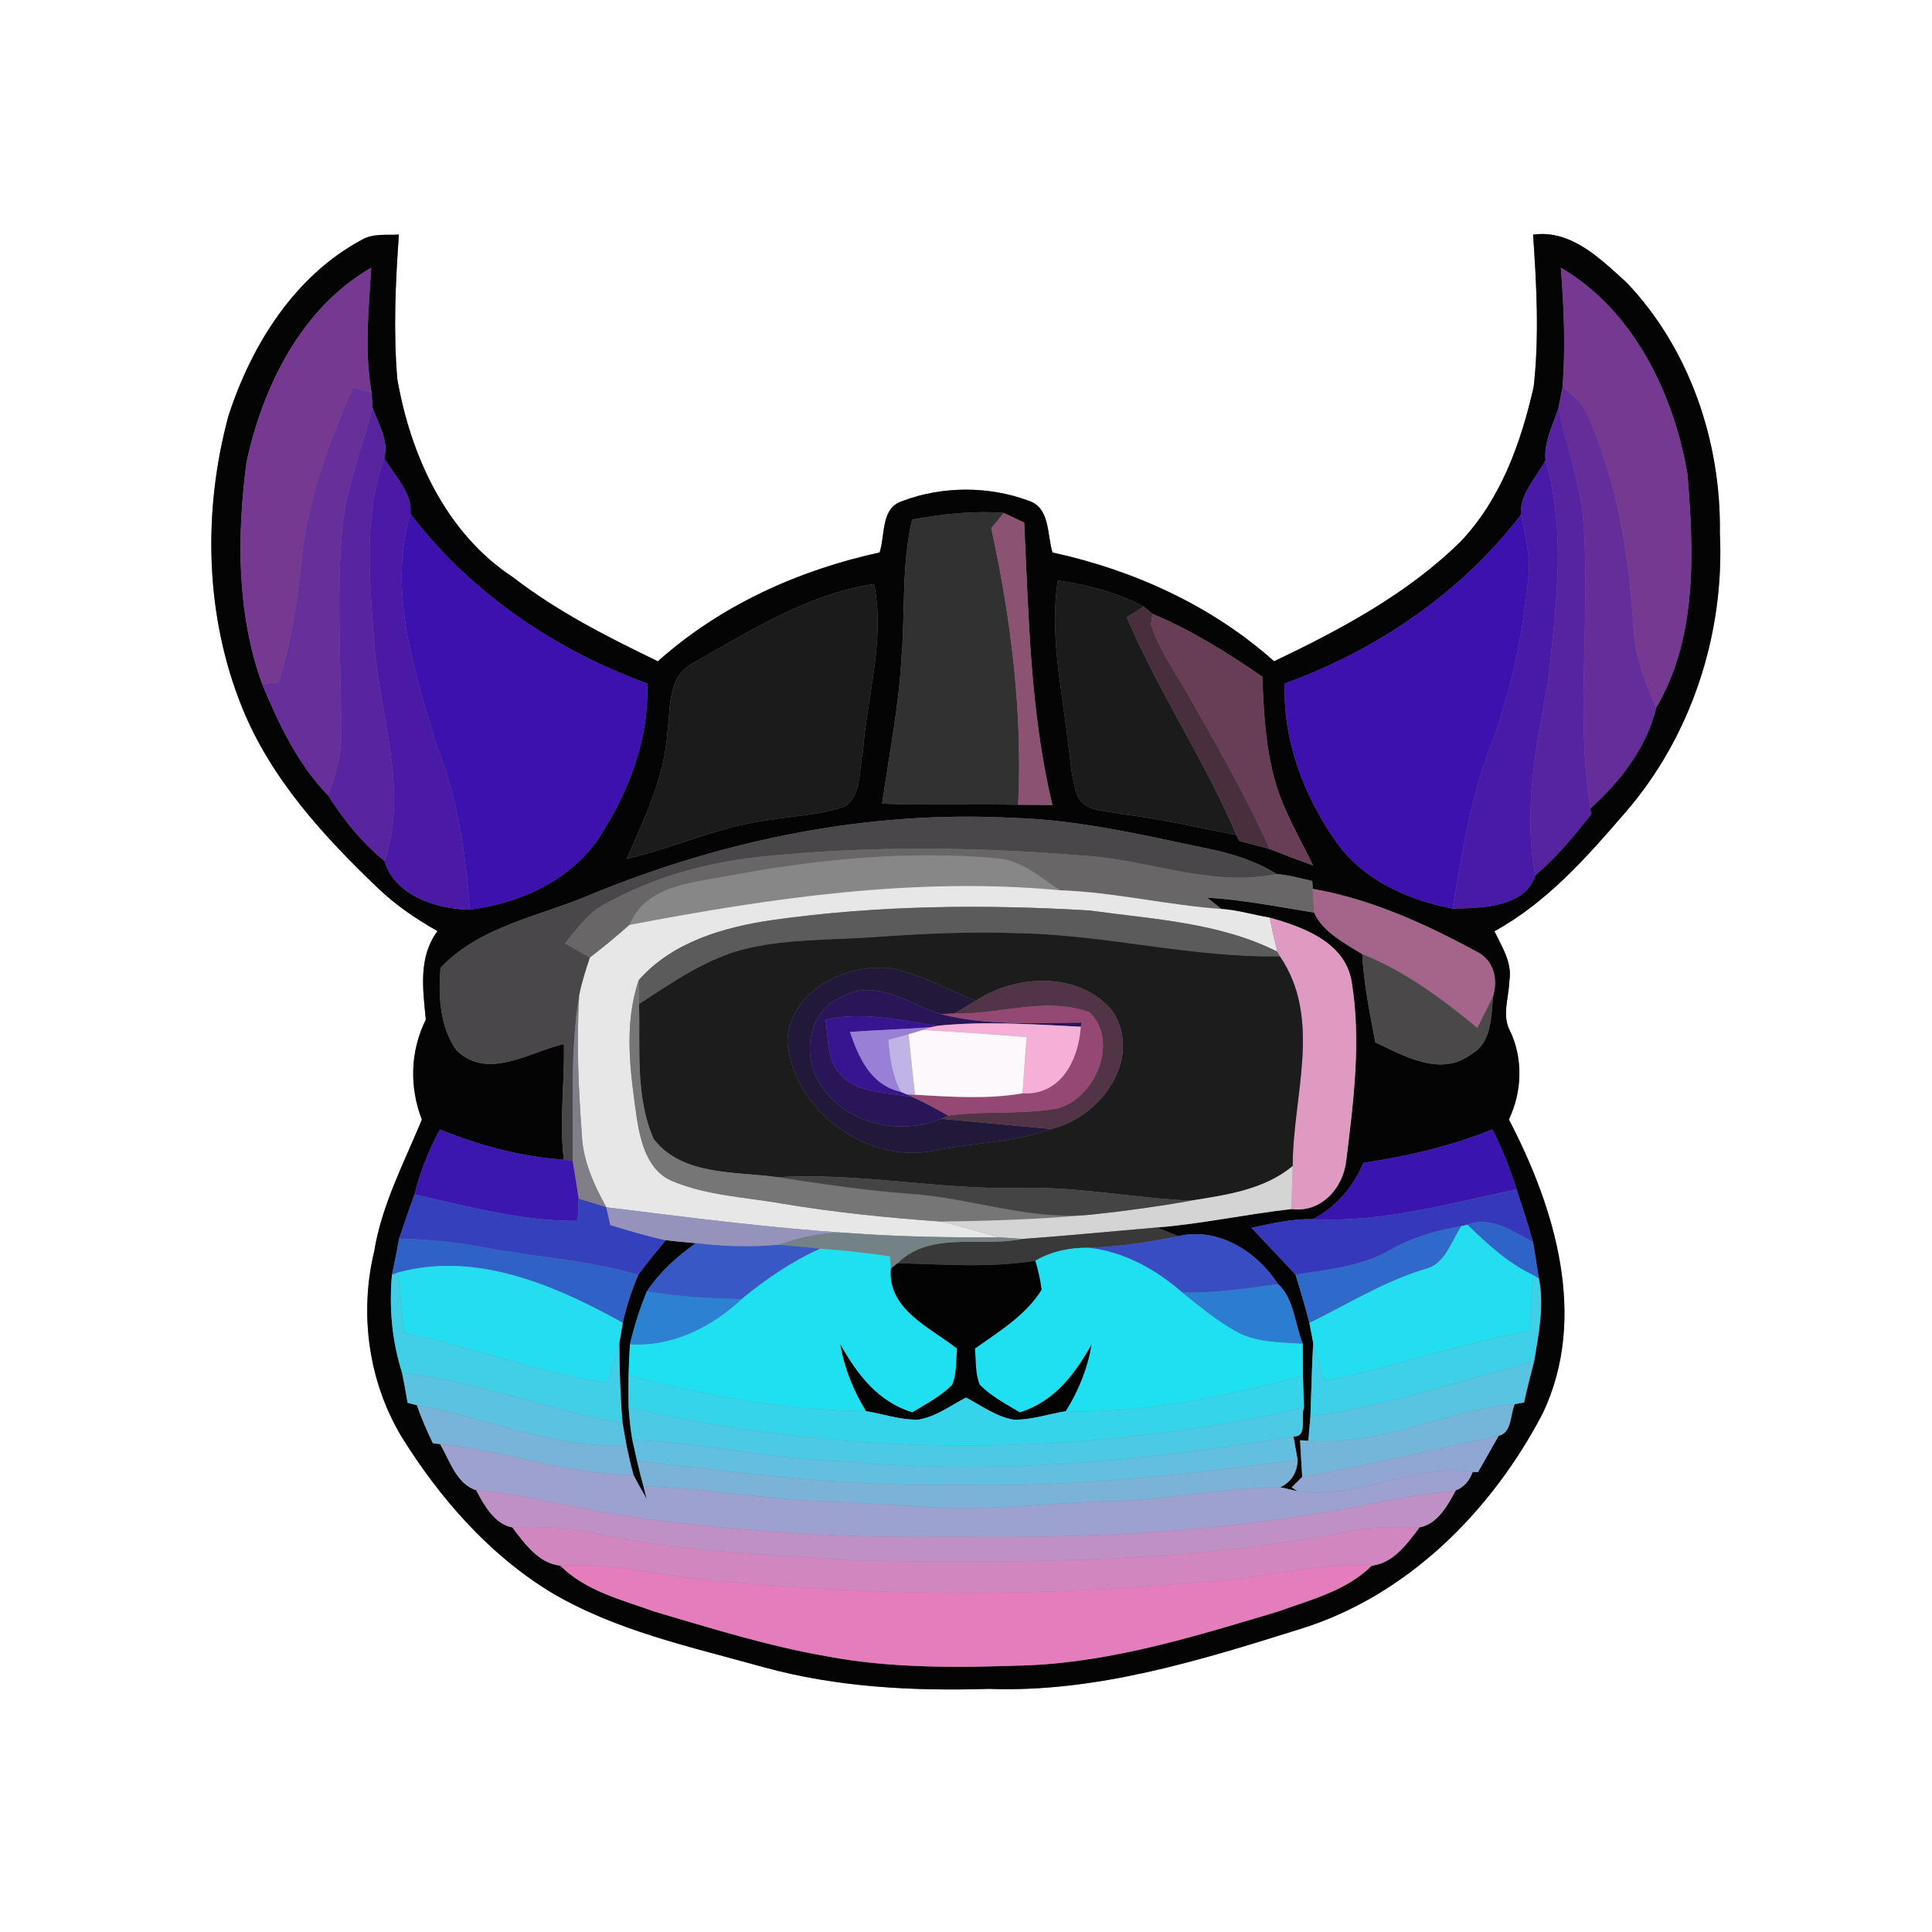 <?xml version="1.0" encoding="UTF-8" ?>
<!DOCTYPE svg PUBLIC "-//W3C//DTD SVG 1.1//EN" "http://www.w3.org/Graphics/SVG/1.1/DTD/svg11.dtd">
<svg width="250pt" height="250pt" viewBox="0 0 250 250" version="1.1" xmlns="http://www.w3.org/2000/svg">
<rect x="0" y="0" width="250" height="250" fill="#808080" stroke="none"/>
<g id="#ffffffff">
<path fill="#ffffff" opacity="1.00" d=" M 0.00 0.00 L 250.00 0.00 L 250.00 250.00 L 0.00 250.00 L 0.00 0.00 M 46.85 31.01 C 38.13 35.68 32.56 44.60 29.57 53.78 C 26.23 66.12 26.51 79.66 31.34 91.58 C 35.07 100.79 41.90 108.24 49.00 115.01 C 51.27 117.17 53.88 118.94 56.61 120.48 C 54.09 123.90 54.73 128.02 55.10 131.94 C 53.08 136.01 52.96 140.66 54.59 144.88 C 52.28 150.47 49.39 155.93 48.41 161.98 C 46.47 170.05 47.70 178.87 52.01 185.99 C 56.91 193.85 63.18 201.04 71.12 205.94 C 79.61 211.03 89.42 213.10 98.84 215.74 C 108.35 218.35 118.19 218.84 127.99 218.54 C 141.78 219.04 155.15 214.90 168.15 210.82 C 182.07 206.56 193.05 195.53 199.65 182.84 C 205.51 170.45 201.23 156.33 195.25 144.86 C 196.94 141.31 197.11 137.09 195.45 133.50 C 194.28 131.44 195.25 129.13 195.31 126.94 C 195.72 124.59 194.35 122.52 193.38 120.50 C 200.12 116.81 205.30 110.96 210.25 105.21 C 218.85 95.34 223.18 82.04 222.55 69.01 C 222.73 57.21 218.67 45.15 210.47 36.55 C 207.11 33.51 203.33 29.68 198.38 30.36 C 198.83 36.90 199.19 43.49 198.46 50.03 C 196.83 57.24 194.22 64.58 189.04 70.04 C 182.16 76.83 173.52 81.44 164.87 85.57 C 156.80 78.37 146.70 73.78 136.19 71.49 C 135.48 69.20 135.91 65.71 133.12 64.80 C 127.98 62.88 121.98 62.88 116.84 64.81 C 113.93 65.68 114.58 69.18 113.82 71.49 C 103.31 73.78 93.19 78.36 85.13 85.57 C 78.60 82.42 72.12 79.13 66.36 74.68 C 57.70 68.99 53.13 58.94 51.41 49.03 C 50.89 42.81 51.17 36.57 51.62 30.35 C 50.02 30.45 48.30 30.18 46.85 31.01 Z" />
</g>
<g id="#050405ff">
<path fill="#050405" opacity="1.00" d=" M 46.85 31.01 C 48.30 30.18 50.02 30.45 51.62 30.35 C 51.17 36.57 50.89 42.81 51.41 49.03 C 53.13 58.94 57.70 68.99 66.36 74.68 C 72.12 79.13 78.60 82.42 85.13 85.57 C 93.19 78.36 103.31 73.78 113.82 71.49 C 114.58 69.18 113.93 65.68 116.84 64.81 C 121.98 62.88 127.98 62.88 133.12 64.80 C 135.91 65.71 135.48 69.20 136.19 71.49 C 146.70 73.78 156.80 78.37 164.87 85.57 C 173.52 81.44 182.16 76.83 189.04 70.04 C 194.22 64.58 196.83 57.24 198.46 50.03 C 199.19 43.49 198.83 36.90 198.38 30.36 C 203.33 29.68 207.11 33.51 210.47 36.55 C 218.67 45.15 222.73 57.21 222.55 69.01 C 223.18 82.04 218.85 95.34 210.25 105.21 C 205.30 110.96 200.12 116.81 193.38 120.50 C 194.35 122.52 195.72 124.59 195.31 126.94 C 195.25 129.13 194.28 131.44 195.45 133.50 C 197.11 137.09 196.94 141.31 195.25 144.86 C 201.23 156.33 205.51 170.45 199.65 182.84 C 193.05 195.53 182.07 206.56 168.15 210.82 C 155.15 214.90 141.78 219.04 127.99 218.54 C 118.19 218.84 108.35 218.35 98.84 215.74 C 89.42 213.10 79.61 211.03 71.12 205.94 C 63.18 201.04 56.91 193.85 52.01 185.99 C 47.70 178.87 46.47 170.05 48.41 161.98 C 49.39 155.93 52.28 150.47 54.59 144.88 C 52.96 140.66 53.08 136.01 55.10 131.94 C 54.73 128.02 54.09 123.90 56.61 120.48 C 53.88 118.94 51.27 117.17 49.00 115.01 C 41.90 108.24 35.07 100.79 31.34 91.58 C 26.51 79.66 26.23 66.12 29.57 53.78 C 32.56 44.60 38.13 35.68 46.85 31.01 M 31.89 59.87 C 30.65 69.41 30.63 79.36 33.92 88.52 C 36.08 93.68 38.50 98.86 42.45 102.92 C 44.47 106.09 46.84 109.04 49.76 111.42 C 51.03 115.87 56.49 117.65 60.80 117.71 C 67.24 116.87 73.74 113.99 77.47 108.45 C 81.33 102.55 84.03 95.59 83.74 88.44 C 71.80 84.12 60.84 76.65 53.11 66.50 C 53.37 63.75 51.02 61.53 49.72 59.31 C 50.34 57.03 48.96 54.84 48.20 52.77 C 48.17 52.28 48.11 51.30 48.08 50.81 C 47.13 45.46 47.71 40.02 48.03 34.65 C 39.03 39.82 33.98 50.02 31.89 59.87 M 201.97 34.65 C 202.38 39.78 202.59 44.94 202.20 50.08 C 202.06 50.75 201.80 52.09 201.67 52.75 C 200.98 54.96 199.75 57.19 199.99 59.55 C 198.80 61.78 196.61 63.95 196.81 66.62 C 189.07 76.69 178.17 84.14 166.26 88.44 C 165.95 95.83 168.76 103.06 172.96 109.03 C 176.46 113.92 182.22 116.46 187.96 117.57 C 191.65 117.50 197.40 117.43 198.66 113.26 C 201.40 110.94 203.70 108.18 205.89 105.35 L 205.78 104.62 C 209.65 101.17 213.14 96.60 214.31 91.56 C 219.65 82.50 219.18 71.50 218.36 61.40 C 216.59 50.98 211.39 40.13 201.97 34.65 M 118.03 67.24 C 116.65 73.06 117.14 79.09 116.66 85.01 C 116.32 91.39 115.04 97.67 114.15 103.99 C 120.01 104.22 125.88 104.03 131.75 104.13 C 133.23 104.14 134.70 104.15 136.18 104.16 C 133.30 92.19 133.12 79.86 132.53 67.62 C 131.87 67.31 130.55 66.69 129.89 66.38 C 125.91 66.07 121.93 66.51 118.03 67.24 M 136.89 75.12 C 135.76 82.26 137.48 89.37 138.24 96.45 C 138.58 98.76 138.65 101.17 139.59 103.33 C 140.77 105.05 143.13 104.89 144.95 105.32 C 150.02 105.91 155.00 107.07 160.00 108.06 L 160.33 108.80 C 161.65 109.16 162.98 109.51 164.30 109.86 C 166.16 110.60 168.03 111.31 169.91 111.99 C 168.18 108.38 166.06 104.91 164.98 101.02 C 163.75 96.64 163.52 92.08 163.34 87.56 C 158.85 84.46 154.19 81.56 149.14 79.44 C 148.86 79.20 148.29 78.73 148.00 78.49 C 144.55 76.66 140.74 75.67 136.89 75.12 M 89.76 85.76 C 86.33 87.45 86.80 91.58 86.36 94.77 C 85.98 100.59 83.39 105.88 81.10 111.13 C 87.15 109.76 92.82 107.02 99.00 106.19 C 102.45 105.57 106.03 105.52 109.35 104.34 C 111.56 102.79 111.11 99.64 111.66 97.29 C 112.18 90.08 114.56 82.81 113.10 75.58 C 104.59 76.82 97.13 81.62 89.76 85.76 M 76.67 115.66 C 70.04 118.53 62.12 119.80 57.01 125.23 C 56.69 128.80 56.92 132.94 59.08 135.92 C 63.11 139.84 68.53 136.11 72.97 135.09 C 73.08 140.08 72.36 145.09 72.96 150.06 C 67.42 149.69 62.05 148.24 56.93 146.16 C 55.47 148.80 54.38 151.64 53.63 154.56 C 52.95 156.46 52.28 158.36 51.65 160.28 C 51.36 161.84 51.05 163.40 50.72 164.96 C 50.33 169.24 50.73 173.58 52.04 177.67 C 52.29 178.95 52.53 180.24 52.75 181.53 C 53.05 181.60 53.65 181.75 53.95 181.83 C 54.52 183.51 55.24 185.14 56.01 186.75 L 56.95 186.87 C 58.19 188.98 59.07 192.03 61.61 192.83 C 62.62 194.75 64.01 197.23 66.30 197.65 C 67.86 199.71 69.71 202.31 72.49 202.59 C 75.79 205.89 80.47 207.01 84.72 208.55 C 92.09 210.71 99.44 213.02 107.02 214.33 C 115.57 215.94 124.33 215.79 133.00 215.49 C 144.12 215.03 154.82 211.68 165.41 208.52 C 169.62 206.99 174.24 205.85 177.51 202.59 C 180.28 202.31 182.14 199.70 183.69 197.64 C 185.98 197.24 187.36 194.77 188.37 192.86 C 189.39 192.46 190.13 191.66 190.57 190.46 L 191.26 190.48 C 192.14 188.91 193.06 187.35 193.93 185.78 C 195.65 185.42 195.41 183.00 196.01 181.69 C 196.31 181.64 196.91 181.53 197.21 181.48 C 197.59 179.70 198.05 177.93 198.51 176.17 C 199.09 172.64 199.84 168.99 199.13 165.43 C 198.88 163.86 198.62 162.30 198.38 160.74 C 197.72 158.44 197.00 156.16 196.24 153.90 C 195.41 151.23 194.37 148.64 193.10 146.15 C 187.75 148.33 182.12 149.61 176.43 150.48 C 175.11 153.59 172.90 156.17 169.90 157.77 C 167.20 157.68 164.56 158.32 161.94 158.88 C 163.83 160.91 165.76 162.89 167.64 164.94 C 168.29 167.01 168.89 169.09 169.44 171.19 C 169.56 171.84 169.81 173.12 169.93 173.77 C 169.75 176.93 169.69 180.10 169.57 183.27 C 169.50 184.06 169.37 185.64 169.30 186.43 L 168.23 186.37 C 168.32 187.95 168.40 189.52 168.51 191.10 C 168.17 191.44 167.49 192.12 167.15 192.46 L 167.90 192.97 C 167.16 192.80 166.42 192.59 165.67 192.46 C 167.11 191.74 167.86 190.56 167.91 188.91 C 167.78 188.15 167.51 186.63 167.37 185.87 C 169.27 185.97 168.24 183.30 168.73 182.17 C 168.68 180.79 168.64 179.41 168.60 178.04 C 168.58 176.64 168.57 175.25 168.56 173.87 C 167.56 171.35 167.42 167.95 165.36 166.16 C 162.68 161.95 157.57 158.73 152.47 159.96 C 151.78 159.68 150.39 159.12 149.69 158.84 C 155.54 158.36 161.29 157.11 167.11 156.45 C 170.94 156.97 173.80 153.76 174.20 150.19 C 175.14 142.53 176.17 134.68 174.90 127.01 C 174.05 121.92 168.64 119.96 164.29 118.74 C 162.21 118.40 160.17 117.76 158.05 117.62 C 157.43 117.13 156.81 116.64 156.20 116.15 C 160.86 116.43 165.44 117.35 170.05 118.09 C 171.16 120.59 173.99 122.05 176.27 123.46 C 176.48 127.31 177.25 131.10 177.97 134.88 C 181.71 136.66 186.49 139.39 190.38 136.41 C 193.10 134.90 192.91 131.52 193.22 128.85 C 193.88 126.54 193.21 124.09 190.92 123.06 C 184.32 119.48 177.29 116.31 169.86 115.02 L 169.81 114.00 C 168.28 113.66 166.75 113.22 165.19 113.10 C 162.43 111.35 159.28 110.42 156.11 109.77 C 147.82 108.04 139.51 106.07 131.01 105.83 C 112.43 104.85 93.83 108.63 76.67 115.66 Z" />
<path fill="#050405" opacity="1.00" d=" M 86.14 160.48 C 87.43 160.64 88.74 160.74 90.04 160.87 C 87.60 162.59 85.35 164.62 83.70 167.12 C 82.79 169.33 82.06 171.61 81.52 173.94 C 81.43 175.29 81.37 176.64 81.34 178.00 C 81.31 179.38 81.32 180.76 81.35 182.15 C 81.44 183.55 81.59 184.94 81.83 186.33 C 81.98 187.00 82.28 188.35 82.43 189.03 C 82.69 190.13 82.97 191.24 83.27 192.34 C 83.37 192.75 83.58 193.57 83.69 193.98 C 83.10 192.94 82.50 191.90 81.96 190.83 C 81.62 189.58 81.34 188.32 81.07 187.06 C 80.94 186.33 80.68 184.86 80.55 184.12 C 80.26 180.69 80.15 177.24 80.14 173.79 C 80.25 173.14 80.47 171.82 80.58 171.16 C 81.06 169.03 81.74 166.95 82.59 164.95 C 83.70 163.41 84.94 161.96 86.14 160.48 Z" />
</g>
<g id="#763992ff">
<path fill="#763992" opacity="1.00" d=" M 31.89 59.87 C 33.98 50.02 39.03 39.82 48.03 34.65 C 47.71 40.02 47.13 45.46 48.08 50.81 C 47.48 50.63 46.29 50.29 45.69 50.12 C 42.64 57.14 39.84 64.40 39.05 72.08 C 38.49 77.56 37.73 83.04 36.03 88.30 C 35.51 88.35 34.45 88.46 33.92 88.52 C 30.63 79.36 30.65 69.41 31.89 59.87 Z" />
</g>
<g id="#753992ff">
<path fill="#753992" opacity="1.00" d=" M 201.97 34.65 C 211.39 40.13 216.59 50.98 218.36 61.40 C 219.18 71.50 219.65 82.50 214.31 91.56 C 212.76 88.13 211.48 84.54 211.34 80.74 C 210.75 71.45 209.21 62.10 205.36 53.57 C 204.76 52.05 203.42 51.07 202.20 50.08 C 202.59 44.94 202.38 39.78 201.97 34.65 Z" />
</g>
<g id="#672f99ff">
<path fill="#672f99" opacity="1.00" d=" M 39.05 72.08 C 39.84 64.40 42.64 57.14 45.69 50.12 C 46.29 50.29 47.48 50.63 48.08 50.81 C 48.11 51.30 48.17 52.28 48.20 52.77 C 46.78 58.19 44.63 63.48 44.22 69.13 C 43.55 77.75 44.17 86.41 44.14 95.05 C 44.21 97.78 43.41 100.40 42.45 102.92 C 38.50 98.86 36.08 93.68 33.92 88.52 C 34.45 88.46 35.51 88.35 36.03 88.30 C 37.73 83.04 38.49 77.56 39.05 72.08 Z" />
</g>
<g id="#652d9aff">
<path fill="#652d9a" opacity="1.00" d=" M 202.20 50.08 C 203.42 51.07 204.76 52.05 205.36 53.57 C 209.21 62.10 210.75 71.45 211.34 80.74 C 211.48 84.54 212.76 88.13 214.31 91.56 C 213.14 96.60 209.65 101.17 205.78 104.62 C 203.84 92.17 205.88 79.54 204.85 67.04 C 204.38 62.16 202.61 57.54 201.67 52.75 C 201.80 52.09 202.06 50.75 202.20 50.08 Z" />
</g>
<g id="#5924a0ff">
<path fill="#5924a0" opacity="1.00" d=" M 48.20 52.77 C 48.96 54.84 50.34 57.03 49.72 59.31 C 46.91 67.10 47.88 75.52 48.45 83.59 C 49.21 92.83 52.86 102.25 49.76 111.42 C 46.84 109.04 44.47 106.09 42.45 102.92 C 43.41 100.40 44.21 97.78 44.14 95.05 C 44.17 86.41 43.55 77.75 44.22 69.13 C 44.63 63.48 46.78 58.19 48.20 52.77 Z" />
</g>
<g id="#5623a1ff">
<path fill="#5623a1" opacity="1.00" d=" M 199.99 59.55 C 199.75 57.19 200.98 54.96 201.67 52.75 C 202.61 57.54 204.38 62.16 204.85 67.04 C 205.88 79.54 203.84 92.17 205.78 104.62 L 205.89 105.35 C 203.70 108.18 201.40 110.94 198.66 113.26 C 197.08 104.89 198.75 96.53 200.31 88.31 C 201.33 78.78 202.72 68.93 199.99 59.55 Z" />
</g>
<g id="#4a1aa7ff">
<path fill="#4a1aa7" opacity="1.00" d=" M 48.45 83.59 C 47.88 75.52 46.91 67.10 49.72 59.31 C 51.02 61.53 53.37 63.75 53.11 66.50 C 50.14 76.50 53.65 86.94 56.52 96.56 C 59.26 103.29 60.25 110.51 60.80 117.71 C 56.49 117.65 51.03 115.87 49.76 111.42 C 52.86 102.25 49.21 92.83 48.45 83.59 Z" />
</g>
<g id="#4919a7ff">
<path fill="#4919a7" opacity="1.00" d=" M 196.81 66.62 C 196.61 63.95 198.80 61.78 199.99 59.55 C 202.72 68.93 201.33 78.78 200.31 88.31 C 198.75 96.53 197.08 104.89 198.66 113.26 C 197.40 117.43 191.65 117.50 187.96 117.57 C 189.18 110.58 190.22 103.49 192.79 96.83 C 195.48 89.73 197.04 82.24 197.78 74.69 C 198.06 71.95 197.37 69.27 196.81 66.62 Z" />
</g>
<g id="#313131ff">
<path fill="#313131" opacity="1.00" d=" M 118.03 67.24 C 121.93 66.51 125.91 66.07 129.89 66.38 C 129.48 66.87 128.68 67.85 128.27 68.34 C 130.83 80.07 132.33 92.11 131.75 104.13 C 125.88 104.03 120.01 104.22 114.15 103.99 C 115.04 97.67 116.32 91.39 116.66 85.01 C 117.14 79.09 116.65 73.06 118.03 67.24 Z" />
</g>
<g id="#3d11aeff">
<path fill="#3d11ae" opacity="1.00" d=" M 56.52 96.56 C 53.65 86.94 50.14 76.50 53.11 66.50 C 60.84 76.65 71.80 84.12 83.74 88.44 C 84.03 95.59 81.33 102.55 77.47 108.45 C 73.74 113.99 67.24 116.87 60.80 117.71 C 60.25 110.51 59.26 103.29 56.52 96.56 Z" />
</g>
<g id="#8b5371ff">
<path fill="#8b5371" opacity="1.00" d=" M 128.27 68.34 C 128.68 67.85 129.48 66.87 129.89 66.38 C 130.55 66.69 131.87 67.31 132.53 67.62 C 133.12 79.86 133.30 92.19 136.18 104.16 C 134.70 104.15 133.23 104.14 131.75 104.13 C 132.33 92.11 130.83 80.07 128.27 68.34 Z" />
</g>
<g id="#3c11aeff">
<path fill="#3c11ae" opacity="1.00" d=" M 196.81 66.62 C 197.37 69.27 198.06 71.95 197.78 74.69 C 197.04 82.24 195.48 89.73 192.79 96.83 C 190.22 103.49 189.18 110.58 187.96 117.57 C 182.22 116.46 176.46 113.92 172.96 109.03 C 168.76 103.06 165.95 95.83 166.26 88.44 C 178.17 84.14 189.07 76.69 196.81 66.62 Z" />
</g>
<g id="#1c1b1bff">
<path fill="#1c1b1b" opacity="1.00" d=" M 136.89 75.12 C 140.74 75.67 144.55 76.66 148.00 78.49 C 147.45 78.84 146.36 79.54 145.81 79.89 C 149.94 89.58 155.88 98.37 160.00 108.06 C 155.00 107.07 150.02 105.91 144.95 105.32 C 143.13 104.89 140.77 105.05 139.59 103.33 C 138.65 101.17 138.58 98.76 138.24 96.45 C 137.48 89.37 135.76 82.26 136.89 75.12 Z" />
</g>
<g id="#1b1b1bff">
<path fill="#1b1b1b" opacity="1.00" d=" M 89.76 85.76 C 97.13 81.62 104.59 76.82 113.10 75.58 C 114.56 82.81 112.18 90.08 111.66 97.29 C 111.11 99.64 111.56 102.79 109.35 104.34 C 106.03 105.52 102.45 105.57 99.00 106.19 C 92.82 107.02 87.15 109.76 81.10 111.13 C 83.39 105.88 85.98 100.59 86.36 94.77 C 86.80 91.58 86.33 87.45 89.76 85.76 Z" />
</g>
<g id="#492f3dff">
<path fill="#492f3d" opacity="1.00" d=" M 145.81 79.89 C 146.36 79.54 147.45 78.84 148.00 78.49 C 148.29 78.73 148.86 79.20 149.14 79.44 C 149.09 79.77 148.99 80.45 148.93 80.79 C 150.14 84.38 152.41 87.49 154.25 90.78 C 157.78 97.04 161.40 103.27 164.30 109.86 C 162.98 109.51 161.65 109.16 160.33 108.80 L 160.00 108.06 C 155.88 98.37 149.94 89.58 145.81 79.89 Z" />
</g>
<g id="#683e56ff">
<path fill="#683e56" opacity="1.00" d=" M 148.93 80.79 C 148.99 80.45 149.09 79.77 149.14 79.44 C 154.19 81.56 158.85 84.46 163.34 87.56 C 163.52 92.08 163.75 96.64 164.98 101.02 C 166.06 104.91 168.18 108.38 169.91 111.99 C 168.03 111.31 166.16 110.60 164.30 109.86 C 161.40 103.27 157.78 97.04 154.25 90.78 C 152.41 87.49 150.14 84.38 148.93 80.79 Z" />
</g>
<g id="#4a474aff">
<path fill="#4a474a" opacity="1.00" d=" M 76.67 115.66 C 93.83 108.63 112.43 104.85 131.01 105.83 C 139.51 106.07 147.82 108.04 156.11 109.77 C 159.28 110.42 162.43 111.35 165.19 113.10 C 156.66 114.87 148.48 111.16 140.04 110.71 C 126.62 109.61 113.08 109.43 99.67 110.74 C 92.13 111.40 84.64 113.37 78.03 117.12 C 75.98 118.31 74.58 120.26 73.11 122.07 C 74.19 122.68 75.27 123.29 76.34 123.91 C 75.81 125.52 75.27 127.14 74.95 128.82 C 73.78 135.88 74.18 143.09 74.10 150.22 L 72.96 150.06 C 72.36 145.09 73.08 140.08 72.97 135.09 C 68.53 136.11 63.11 139.84 59.08 135.92 C 56.92 132.94 56.69 128.80 57.01 125.23 C 62.12 119.80 70.04 118.53 76.67 115.66 Z" />
</g>
<g id="#686667ff">
<path fill="#686667" opacity="1.00" d=" M 99.67 110.74 C 113.08 109.43 126.62 109.61 140.04 110.71 C 148.48 111.16 156.66 114.87 165.19 113.10 C 166.75 113.22 168.28 113.66 169.81 114.00 L 169.86 115.02 C 169.90 115.78 170.00 117.32 170.05 118.09 C 165.44 117.35 160.86 116.43 156.20 116.15 C 156.81 116.64 157.43 117.13 158.05 117.62 C 151.05 117.14 144.19 115.44 137.16 115.20 C 134.64 113.57 132.25 111.35 129.11 111.08 C 117.46 110.02 105.73 111.20 94.27 113.33 C 89.54 114.27 83.60 114.52 81.46 119.68 C 79.81 121.15 78.10 122.56 76.34 123.91 C 75.27 123.29 74.19 122.68 73.11 122.07 C 74.58 120.26 75.98 118.31 78.03 117.12 C 84.64 113.37 92.13 111.40 99.67 110.74 Z" />
</g>
<g id="#878787ff">
<path fill="#878787" opacity="1.00" d=" M 94.27 113.33 C 105.73 111.20 117.46 110.02 129.11 111.08 C 132.25 111.35 134.64 113.57 137.16 115.20 C 118.50 113.44 99.77 116.19 81.46 119.68 C 83.60 114.52 89.54 114.27 94.27 113.33 Z" />
</g>
<g id="#e7e7e7ff">
<path fill="#e7e7e7" opacity="1.00" d=" M 81.46 119.68 C 99.77 116.19 118.50 113.44 137.16 115.20 C 144.19 115.44 151.05 117.14 158.05 117.62 C 160.17 117.76 162.21 118.40 164.29 118.74 C 164.60 120.22 164.90 121.70 165.30 123.15 C 157.79 119.36 149.20 118.96 141.02 117.82 C 127.37 117.00 113.60 117.13 100.04 119.04 C 93.70 119.96 87.05 121.85 82.66 126.82 C 80.67 132.63 81.57 138.86 82.42 144.79 C 82.91 147.87 83.84 151.57 87.07 152.86 C 91.54 154.72 96.46 154.91 101.18 155.74 C 107.99 156.89 114.87 157.57 121.75 158.07 C 124.31 158.64 126.81 159.43 129.34 160.11 C 122.95 160.14 116.55 160.05 110.18 159.58 C 99.56 158.91 89.00 157.52 78.45 156.22 C 76.87 153.33 75.45 150.26 75.29 146.92 C 74.86 140.90 74.57 134.85 74.95 128.82 C 75.27 127.14 75.81 125.52 76.34 123.91 C 78.10 122.56 79.81 121.15 81.46 119.68 Z" />
</g>
<g id="#a56489ff">
<path fill="#a56489" opacity="1.00" d=" M 169.86 115.02 C 177.29 116.31 184.32 119.48 190.92 123.06 C 193.21 124.09 193.88 126.54 193.22 128.85 C 192.57 130.26 191.87 131.63 191.17 133.02 C 186.61 129.24 181.81 125.68 176.27 123.46 C 173.99 122.05 171.16 120.59 170.05 118.09 C 170.00 117.32 169.90 115.78 169.86 115.02 Z" />
</g>
<g id="#5b5b5bff">
<path fill="#5b5b5b" opacity="1.00" d=" M 100.04 119.04 C 113.60 117.13 127.37 117.00 141.02 117.82 C 149.20 118.96 157.79 119.36 165.30 123.15 L 165.62 123.75 C 154.31 123.96 143.29 120.99 132.01 120.76 C 125.71 120.52 119.41 120.80 113.12 121.26 C 107.69 121.64 102.17 121.48 96.83 122.69 C 91.58 123.89 87.13 127.05 82.69 129.93 C 82.69 129.15 82.67 127.60 82.66 126.82 C 87.05 121.85 93.70 119.96 100.04 119.04 Z" />
</g>
<g id="#df9ac1ff">
<path fill="#df9ac1" opacity="1.00" d=" M 164.29 118.74 C 168.64 119.96 174.05 121.92 174.90 127.01 C 176.17 134.68 175.14 142.53 174.20 150.19 C 173.80 153.76 170.94 156.97 167.11 156.45 C 167.16 154.59 167.21 152.74 167.28 150.88 C 167.25 141.88 171.17 131.89 165.62 123.75 L 165.30 123.15 C 164.90 121.70 164.60 120.22 164.29 118.74 Z" />
</g>
<g id="#1c1c1cff">
<path fill="#1c1c1c" opacity="1.00" d=" M 96.83 122.69 C 102.17 121.48 107.69 121.64 113.12 121.26 C 119.41 120.80 125.71 120.52 132.01 120.76 C 143.29 120.99 154.31 123.96 165.62 123.75 C 171.17 131.89 167.25 141.88 167.28 150.88 C 163.57 153.97 158.71 154.62 154.12 155.36 C 146.72 155.05 139.40 153.51 131.97 153.72 C 121.50 153.98 111.16 151.69 100.68 152.34 C 95.25 151.55 88.32 152.22 84.59 147.40 C 82.19 141.95 82.85 135.75 82.69 129.93 C 87.13 127.05 91.58 123.89 96.83 122.69 M 101.88 134.99 C 102.84 143.78 112.15 150.65 120.88 148.90 C 125.90 147.86 131.17 147.86 136.02 146.09 C 142.32 144.62 147.90 137.15 144.04 130.95 C 139.87 125.66 131.48 126.02 126.26 129.51 C 122.73 128.08 119.35 126.21 115.62 125.34 C 109.62 124.47 101.94 128.22 101.88 134.99 Z" />
</g>
<g id="#4b484aff">
<path fill="#4b484a" opacity="1.00" d=" M 176.27 123.46 C 181.81 125.68 186.61 129.24 191.17 133.02 C 191.87 131.63 192.57 130.26 193.22 128.85 C 192.91 131.52 193.10 134.90 190.38 136.41 C 186.49 139.39 181.71 136.66 177.97 134.88 C 177.25 131.10 176.48 127.31 176.27 123.46 Z" />
</g>
<g id="#221839ff">
<path fill="#221839" opacity="1.00" d=" M 101.88 134.99 C 101.94 128.22 109.62 124.47 115.62 125.34 C 119.35 126.21 122.73 128.08 126.26 129.51 C 125.34 130.07 124.43 130.61 123.50 131.15 C 123.06 131.17 122.18 131.20 121.74 131.22 C 117.65 129.94 113.31 126.54 108.97 128.97 C 104.38 130.84 103.66 136.94 106.38 140.66 C 109.70 145.54 116.48 146.94 121.80 144.77 C 126.54 145.22 131.28 145.65 136.02 146.09 C 131.17 147.86 125.90 147.86 120.88 148.90 C 112.15 150.65 102.84 143.78 101.88 134.99 Z" />
</g>
<g id="#767676ff">
<path fill="#767676" opacity="1.00" d=" M 82.42 144.79 C 81.57 138.86 80.67 132.63 82.66 126.82 C 82.67 127.60 82.69 129.15 82.69 129.93 C 82.85 135.75 82.19 141.95 84.59 147.40 C 88.32 152.22 95.25 151.55 100.68 152.34 C 106.37 153.21 112.07 154.07 117.82 154.48 C 125.70 155.02 133.32 158.00 141.30 157.16 C 134.81 157.77 128.28 157.99 121.75 158.07 C 114.87 157.57 107.99 156.89 101.18 155.74 C 96.46 154.91 91.54 154.72 87.07 152.86 C 83.84 151.57 82.91 147.87 82.42 144.79 Z" />
</g>
<g id="#513445ff">
<path fill="#513445" opacity="1.00" d=" M 126.26 129.51 C 131.48 126.02 139.87 125.66 144.04 130.95 C 147.90 137.15 142.32 144.62 136.02 146.09 C 131.28 145.65 126.54 145.22 121.80 144.77 L 122.71 144.36 C 127.36 143.70 132.10 144.26 136.73 143.45 C 141.68 142.24 144.87 134.82 141.01 131.01 C 135.41 128.90 129.30 131.32 123.50 131.15 C 124.43 130.61 125.34 130.07 126.26 129.51 Z" />
</g>
<g id="#291659ff">
<path fill="#291659" opacity="1.00" d=" M 108.97 128.97 C 113.31 126.54 117.65 129.94 121.74 131.22 C 127.69 132.75 133.89 132.34 139.97 132.32 L 139.86 132.86 C 133.71 132.55 127.51 132.11 121.36 132.73 C 116.55 132.09 111.67 130.79 106.82 131.97 C 107.24 134.39 106.93 137.32 108.88 139.17 C 111.29 141.62 115.00 141.34 118.12 141.97 C 119.70 142.67 121.20 143.53 122.71 144.36 L 121.80 144.77 C 116.48 146.94 109.70 145.54 106.38 140.66 C 103.66 136.94 104.38 130.84 108.97 128.97 Z" />
</g>
<g id="#817e88ff">
<path fill="#817e88" opacity="1.00" d=" M 74.10 150.22 C 74.18 143.09 73.78 135.88 74.95 128.82 C 74.57 134.85 74.86 140.90 75.29 146.92 C 75.45 150.26 76.87 153.33 78.45 156.22 C 77.25 155.85 76.06 155.47 74.87 155.11 C 74.65 153.47 74.33 151.85 74.10 150.22 Z" />
</g>
<g id="#954873ff">
<path fill="#954873" opacity="1.00" d=" M 123.50 131.15 C 129.30 131.32 135.41 128.90 141.01 131.01 C 144.87 134.82 141.68 142.24 136.73 143.45 C 132.10 144.26 127.36 143.70 122.71 144.36 C 121.20 143.53 119.70 142.67 118.12 141.97 L 117.34 141.62 L 118.40 141.66 C 123.04 141.92 127.70 142.27 132.31 141.48 C 137.30 141.76 139.55 137.16 139.86 132.86 L 139.97 132.32 C 133.89 132.34 127.69 132.75 121.74 131.22 C 122.18 131.20 123.06 131.17 123.50 131.15 Z" />
</g>
<g id="#371590ff">
<path fill="#371590" opacity="1.00" d=" M 106.82 131.97 C 111.67 130.79 116.55 132.09 121.36 132.73 L 120.42 132.93 C 116.94 133.17 113.46 133.30 109.99 133.53 C 111.13 136.90 112.72 140.44 116.56 141.28 L 117.34 141.62 L 118.12 141.97 C 115.00 141.34 111.29 141.62 108.88 139.17 C 106.93 137.32 107.24 134.39 106.82 131.97 Z" />
</g>
<g id="#9880d6ff">
<path fill="#9880d6" opacity="1.00" d=" M 109.99 133.53 C 113.46 133.30 116.94 133.17 120.42 132.93 L 119.42 133.27 C 118.96 133.41 118.03 133.69 117.57 133.83 C 116.91 134.01 115.59 134.37 114.94 134.55 C 115.14 136.86 115.45 139.20 116.56 141.28 C 112.72 140.44 111.13 136.90 109.99 133.53 Z" />
</g>
<g id="#f4b0d6ff">
<path fill="#f4b0d6" opacity="1.00" d=" M 120.42 132.93 L 121.36 132.73 C 127.51 132.11 133.71 132.55 139.86 132.86 C 139.55 137.16 137.30 141.76 132.31 141.48 C 132.48 139.06 132.66 136.63 132.85 134.21 C 128.38 133.81 123.90 133.56 119.42 133.27 L 120.42 132.93 Z" />
</g>
<g id="#c1b3e5ff">
<path fill="#c1b3e5" opacity="1.00" d=" M 114.94 134.55 C 115.59 134.37 116.91 134.01 117.57 133.83 C 117.82 136.44 118.12 139.05 118.40 141.66 L 117.34 141.62 L 116.56 141.28 C 115.45 139.20 115.14 136.86 114.94 134.55 Z" />
</g>
<g id="#fcf8fbff">
<path fill="#fcf8fb" opacity="1.00" d=" M 117.57 133.83 C 118.03 133.69 118.96 133.41 119.42 133.27 C 123.90 133.56 128.38 133.81 132.85 134.21 C 132.66 136.63 132.48 139.06 132.31 141.48 C 127.70 142.27 123.04 141.92 118.40 141.66 C 118.12 139.05 117.82 136.44 117.57 133.83 Z" />
</g>
<g id="#3b17afff">
<path fill="#3b17af" opacity="1.00" d=" M 56.93 146.16 C 62.05 148.24 67.42 149.69 72.96 150.06 L 74.10 150.22 C 74.33 151.85 74.65 153.47 74.87 155.11 C 74.84 155.83 74.78 157.27 74.75 157.98 C 67.56 158.04 60.59 156.12 53.63 154.56 C 54.38 151.64 55.47 148.80 56.93 146.16 Z" />
</g>
<g id="#3a14afff">
<path fill="#3a14af" opacity="1.00" d=" M 176.43 150.48 C 182.12 149.61 187.75 148.33 193.10 146.15 C 194.37 148.64 195.41 151.23 196.24 153.90 C 187.56 155.73 178.86 158.22 169.90 157.77 C 172.90 156.17 175.11 153.59 176.43 150.48 Z" />
</g>
<g id="#d5d4d4ff">
<path fill="#d5d4d4" opacity="1.00" d=" M 154.12 155.36 C 158.71 154.62 163.57 153.97 167.28 150.88 C 167.21 152.74 167.16 154.59 167.11 156.45 C 161.29 157.11 155.54 158.36 149.69 158.84 C 143.89 159.33 138.09 159.91 132.28 160.32 C 131.55 160.27 130.07 160.16 129.34 160.11 C 126.81 159.43 124.31 158.64 121.75 158.07 C 128.28 157.99 134.81 157.77 141.30 157.16 C 145.59 156.71 149.87 156.12 154.12 155.36 Z" />
</g>
<g id="#444444ff">
<path fill="#444444" opacity="1.00" d=" M 100.68 152.34 C 111.16 151.69 121.50 153.98 131.97 153.72 C 139.40 153.51 146.72 155.05 154.12 155.36 C 149.87 156.12 145.59 156.71 141.30 157.16 C 133.32 158.00 125.70 155.02 117.82 154.48 C 112.07 154.07 106.37 153.21 100.68 152.34 Z" />
</g>
<g id="#3638bbff">
<path fill="#3638bb" opacity="1.00" d=" M 169.90 157.77 C 178.86 158.22 187.56 155.73 196.24 153.90 C 197.00 156.16 197.72 158.44 198.38 160.74 C 195.77 159.35 192.97 157.30 189.87 158.48 L 189.11 158.66 C 185.86 159.22 182.67 160.14 179.80 161.80 C 176.09 163.91 171.77 164.29 167.64 164.94 C 165.76 162.89 163.83 160.91 161.94 158.88 C 164.56 158.32 167.20 157.68 169.90 157.77 Z" />
</g>
<g id="#3540bdff">
<path fill="#3540bd" opacity="1.00" d=" M 51.65 160.28 C 52.28 158.36 52.95 156.46 53.63 154.56 C 60.59 156.12 67.56 158.04 74.75 157.98 C 74.78 157.27 74.84 155.83 74.87 155.11 C 76.06 155.47 77.25 155.85 78.45 156.22 C 78.62 156.99 78.80 157.76 78.98 158.53 C 81.35 159.24 83.72 159.96 86.14 160.48 C 84.94 161.96 83.70 163.41 82.59 164.95 C 76.01 163.06 69.14 162.66 62.44 161.39 C 58.88 160.71 55.27 160.39 51.65 160.28 Z" />
</g>
<g id="#9593bbff">
<path fill="#9593bb" opacity="1.00" d=" M 78.45 156.22 C 89.00 157.52 99.56 158.91 110.18 159.58 C 106.94 159.30 103.77 160.04 100.73 161.08 C 97.17 161.42 93.58 161.30 90.04 160.87 C 88.74 160.74 87.43 160.64 86.14 160.48 C 83.72 159.96 81.35 159.24 78.98 158.53 C 78.80 157.76 78.62 156.99 78.45 156.22 Z" />
</g>
<g id="#3063c8ff">
<path fill="#3063c8" opacity="1.00" d=" M 189.87 158.48 C 192.97 157.30 195.77 159.35 198.38 160.74 C 198.62 162.30 198.88 163.86 199.13 165.43 L 198.38 164.99 C 195.10 163.44 192.46 160.96 189.87 158.48 Z" />
</g>
<g id="#393939ff">
<path fill="#393939" opacity="1.00" d=" M 132.28 160.32 C 138.09 159.91 143.89 159.33 149.69 158.84 C 150.39 159.12 151.78 159.68 152.47 159.96 C 148.63 160.74 144.75 161.34 140.83 161.46 C 138.43 161.43 136.05 161.92 133.97 163.14 C 128.07 164.10 122.09 163.60 116.15 163.46 C 120.37 159.23 126.95 161.43 132.28 160.32 Z" />
</g>
<g id="#2f69caff">
<path fill="#2f69ca" opacity="1.00" d=" M 179.80 161.80 C 182.67 160.14 185.86 159.22 189.11 158.66 C 187.74 160.69 187.00 163.69 184.26 164.26 C 179.01 165.87 174.33 168.79 169.44 171.19 C 168.89 169.09 168.29 167.01 167.64 164.94 C 171.77 164.29 176.09 163.91 179.80 161.80 Z" />
</g>
<g id="#23def0ff">
<path fill="#23def0" opacity="1.00" d=" M 189.11 158.66 L 189.87 158.48 C 192.46 160.96 195.10 163.44 198.38 164.99 C 198.22 167.41 198.06 169.83 197.90 172.25 C 188.91 173.78 180.32 176.95 171.38 178.70 C 170.88 177.06 170.37 175.42 169.93 173.77 C 169.81 173.12 169.56 171.84 169.44 171.19 C 174.33 168.79 179.01 165.87 184.26 164.26 C 187.00 163.69 187.74 160.69 189.11 158.66 Z" />
</g>
<g id="#3061c7ff">
<path fill="#3061c7" opacity="1.00" d=" M 51.65 160.28 C 55.27 160.39 58.88 160.71 62.44 161.39 C 69.14 162.66 76.01 163.06 82.59 164.95 C 81.74 166.95 81.06 169.03 80.58 171.16 C 71.84 166.33 61.65 161.88 51.50 164.66 L 50.72 164.96 C 51.05 163.40 51.36 161.84 51.65 160.28 Z" />
</g>
<g id="#748185ff">
<path fill="#748185" opacity="1.00" d=" M 100.73 161.08 C 103.77 160.04 106.94 159.30 110.18 159.58 C 116.55 160.05 122.95 160.14 129.34 160.11 C 130.07 160.16 131.55 160.27 132.28 160.32 C 126.95 161.43 120.37 159.23 116.15 163.46 L 115.29 164.14 C 115.26 163.75 115.20 162.97 115.17 162.58 C 112.18 162.10 109.16 161.80 106.14 161.58 C 104.33 161.42 102.53 161.21 100.73 161.08 Z" />
</g>
<g id="#384dc1ff">
<path fill="#384dc1" opacity="1.00" d=" M 152.47 159.96 C 157.57 158.73 162.68 161.95 165.36 166.16 C 161.26 166.75 157.15 167.36 153.00 167.26 C 149.56 164.25 145.44 161.96 140.83 161.46 C 144.75 161.34 148.63 160.74 152.47 159.96 Z" />
</g>
<g id="#3758c5ff">
<path fill="#3758c5" opacity="1.00" d=" M 83.70 167.12 C 85.35 164.62 87.60 162.59 90.04 160.87 C 93.58 161.30 97.17 161.42 100.73 161.08 C 102.53 161.21 104.33 161.42 106.14 161.58 C 102.44 163.23 99.08 165.54 95.96 168.11 C 91.86 168.04 87.75 167.77 83.70 167.12 Z" />
</g>
<g id="#1fe0f1ff">
<path fill="#1fe0f1" opacity="1.00" d=" M 95.96 168.11 C 99.08 165.54 102.44 163.23 106.14 161.58 C 109.16 161.80 112.18 162.10 115.17 162.58 C 115.20 162.97 115.26 163.75 115.29 164.14 C 114.79 169.41 120.36 171.76 123.85 174.51 C 123.69 176.07 123.84 177.73 123.21 179.21 C 121.72 180.70 119.83 181.67 118.06 182.76 C 113.64 181.43 110.90 177.84 108.75 173.99 C 109.27 177.06 110.44 179.95 112.07 182.60 C 101.67 182.51 91.38 180.60 81.34 178.00 C 81.37 176.64 81.43 175.29 81.52 173.94 C 87.03 174.28 92.00 171.76 95.96 168.11 Z" />
<path fill="#1fe0f1" opacity="1.00" d=" M 133.97 163.14 C 136.05 161.92 138.43 161.43 140.83 161.46 C 145.44 161.96 149.56 164.25 153.00 167.26 C 155.21 169.00 157.36 170.82 159.81 172.20 C 162.46 173.74 165.61 173.66 168.56 173.87 C 168.57 175.25 168.58 176.64 168.60 178.04 C 158.57 180.63 148.32 182.91 137.90 182.61 C 139.55 179.97 140.74 177.07 141.24 173.99 C 139.10 177.84 136.36 181.43 131.95 182.76 C 130.17 181.67 128.27 180.70 126.79 179.21 C 126.16 177.73 126.31 176.07 126.15 174.50 C 129.27 172.29 132.72 170.21 134.78 166.89 C 134.61 165.61 134.34 164.36 133.97 163.14 Z" />
</g>
<g id="#24ddf0ff">
<path fill="#24ddf0" opacity="1.00" d=" M 51.50 164.66 C 61.65 161.88 71.84 166.33 80.58 171.16 C 80.47 171.82 80.25 173.14 80.14 173.79 C 79.67 175.51 79.11 177.21 78.56 178.91 C 69.60 177.62 61.12 174.27 52.26 172.49 C 51.99 169.88 51.74 167.27 51.50 164.66 Z" />
</g>
<g id="#030303ff">
<path fill="#030303" opacity="1.00" d=" M 115.29 164.14 L 116.15 163.46 C 122.09 163.60 128.07 164.10 133.97 163.14 C 134.34 164.36 134.61 165.61 134.78 166.89 C 132.72 170.21 129.27 172.29 126.15 174.50 C 126.31 176.07 126.16 177.73 126.79 179.21 C 128.27 180.70 130.17 181.67 131.95 182.76 C 136.36 181.43 139.10 177.84 141.24 173.99 C 140.74 177.07 139.55 179.97 137.90 182.61 C 135.65 182.98 133.45 183.76 131.15 183.70 C 128.89 183.32 126.99 181.89 125.00 180.84 C 123.00 181.89 121.11 183.32 118.84 183.70 C 116.53 183.76 114.33 182.98 112.07 182.60 C 110.44 179.95 109.27 177.06 108.75 173.99 C 110.90 177.84 113.64 181.43 118.06 182.76 C 119.83 181.67 121.72 180.70 123.21 179.21 C 123.84 177.73 123.69 176.07 123.85 174.51 C 120.36 171.76 114.79 169.41 115.29 164.14 Z" />
</g>
<g id="#41cfe8ff">
<path fill="#41cfe8" opacity="1.00" d=" M 50.72 164.96 L 51.50 164.66 C 51.74 167.27 51.99 169.88 52.26 172.49 C 61.12 174.27 69.60 177.62 78.56 178.91 C 79.11 177.21 79.67 175.51 80.14 173.79 C 80.15 177.24 80.26 180.69 80.55 184.12 C 70.91 182.57 61.78 178.70 52.04 177.67 C 50.73 173.58 50.33 169.24 50.72 164.96 Z" />
</g>
<g id="#3ed0e8ff">
<path fill="#3ed0e8" opacity="1.00" d=" M 198.38 164.99 L 199.13 165.43 C 199.84 168.99 199.09 172.64 198.51 176.17 C 188.89 178.63 179.46 182.02 169.57 183.27 C 169.69 180.10 169.75 176.93 169.93 173.77 C 170.37 175.42 170.88 177.06 171.38 178.70 C 180.32 176.95 188.91 173.78 197.90 172.25 C 198.06 169.83 198.22 167.41 198.38 164.99 Z" />
</g>
<g id="#2c7cd1ff">
<path fill="#2c7cd1" opacity="1.00" d=" M 153.00 167.26 C 157.15 167.36 161.26 166.75 165.36 166.16 C 167.42 167.95 167.56 171.35 168.56 173.87 C 165.61 173.66 162.46 173.74 159.81 172.20 C 157.36 170.82 155.21 169.00 153.00 167.26 Z" />
</g>
<g id="#2b81d2ff">
<path fill="#2b81d2" opacity="1.00" d=" M 83.70 167.12 C 87.75 167.77 91.86 168.04 95.96 168.11 C 92.00 171.76 87.03 174.28 81.52 173.94 C 82.06 171.61 82.79 169.33 83.70 167.12 Z" />
</g>
<g id="#59c3e2ff">
<path fill="#59c3e2" opacity="1.00" d=" M 169.57 183.27 C 179.46 182.02 188.89 178.63 198.51 176.17 C 198.05 177.93 197.59 179.70 197.21 181.48 C 196.91 181.53 196.31 181.64 196.01 181.69 C 186.95 182.52 178.50 187.22 169.30 186.43 C 169.37 185.64 169.50 184.06 169.57 183.27 Z" />
</g>
<g id="#5cc2e1ff">
<path fill="#5cc2e1" opacity="1.00" d=" M 52.04 177.67 C 61.78 178.70 70.91 182.57 80.55 184.12 C 80.68 184.86 80.94 186.33 81.07 187.06 C 71.74 187.48 63.01 183.44 53.95 181.83 C 53.65 181.75 53.05 181.60 52.75 181.53 C 52.53 180.24 52.29 178.95 52.04 177.67 Z" />
</g>
<g id="#36d4ebff">
<path fill="#36d4eb" opacity="1.00" d=" M 81.34 178.00 C 91.38 180.60 101.67 182.51 112.07 182.60 C 114.33 182.98 116.53 183.76 118.84 183.70 C 121.11 183.32 123.00 181.89 125.00 180.84 C 126.99 181.89 128.89 183.32 131.15 183.70 C 133.45 183.76 135.65 182.98 137.90 182.61 C 148.32 182.91 158.57 180.63 168.60 178.04 C 168.64 179.41 168.68 180.79 168.73 182.17 C 140.09 188.65 109.98 188.73 81.35 182.15 C 81.32 180.76 81.31 179.38 81.34 178.00 Z" />
</g>
<g id="#78b3d9ff">
<path fill="#78b3d9" opacity="1.00" d=" M 53.95 181.83 C 63.01 183.44 71.74 187.48 81.07 187.06 C 81.34 188.32 81.62 189.58 81.96 190.83 C 73.43 190.87 65.38 187.67 56.95 186.87 L 56.01 186.75 C 55.24 185.14 54.52 183.51 53.95 181.83 Z" />
</g>
<g id="#4ccae5ff">
<path fill="#4ccae5" opacity="1.00" d=" M 81.35 182.15 C 109.98 188.73 140.09 188.65 168.73 182.17 C 168.24 183.30 169.27 185.97 167.37 185.87 C 148.13 189.09 128.49 190.91 109.01 189.08 C 99.88 188.89 90.95 186.66 81.83 186.33 C 81.59 184.94 81.44 183.55 81.35 182.15 Z" />
</g>
<g id="#74b5daff">
<path fill="#74b5da" opacity="1.00" d=" M 169.30 186.43 C 178.50 187.22 186.95 182.52 196.01 181.69 C 195.41 183.00 195.65 185.42 193.93 185.78 C 185.46 187.60 177.03 189.58 168.51 191.10 C 168.40 189.52 168.32 187.95 168.23 186.37 L 169.30 186.43 Z" />
</g>
<g id="#62bfdfff">
<path fill="#62bfdf" opacity="1.00" d=" M 81.83 186.33 C 90.95 186.66 99.88 188.89 109.01 189.08 C 128.49 190.91 148.13 189.09 167.37 185.87 C 167.51 186.63 167.78 188.15 167.91 188.91 C 153.36 190.82 138.71 192.50 124.00 192.13 C 110.07 192.45 96.23 190.64 82.43 189.03 C 82.28 188.35 81.98 187.00 81.83 186.33 Z" />
</g>
<g id="#90a7d3ff">
<path fill="#90a7d3" opacity="1.00" d=" M 168.51 191.10 C 177.03 189.58 185.46 187.60 193.93 185.78 C 193.06 187.35 192.14 188.91 191.26 190.48 L 190.57 190.46 C 182.82 189.32 175.56 194.09 167.90 192.97 L 167.15 192.46 C 167.49 192.12 168.17 191.44 168.51 191.10 Z" />
</g>
<g id="#9da1cfff">
<path fill="#9da1cf" opacity="1.00" d=" M 56.95 186.87 C 65.38 187.67 73.43 190.87 81.96 190.83 C 82.50 191.90 83.10 192.94 83.69 193.98 C 83.58 193.57 83.37 192.75 83.27 192.34 C 90.88 192.49 98.38 193.94 105.98 194.24 C 110.64 194.42 115.30 194.71 119.96 195.02 C 127.99 195.56 136.00 194.44 144.02 194.24 C 151.27 194.05 158.41 192.47 165.67 192.46 C 166.42 192.59 167.16 192.80 167.90 192.97 C 175.56 194.09 182.82 189.32 190.57 190.46 C 190.13 191.66 189.39 192.46 188.37 192.86 C 185.08 193.27 181.79 193.68 178.54 194.35 C 160.30 198.17 141.59 199.13 123.00 198.85 C 110.02 199.09 97.06 198.23 84.18 196.63 C 76.60 195.71 69.23 193.56 61.61 192.83 C 59.07 192.03 58.19 188.98 56.95 186.87 Z" />
</g>
<g id="#7ab2d8ff">
<path fill="#7ab2d8" opacity="1.00" d=" M 82.43 189.03 C 96.23 190.64 110.07 192.45 124.00 192.13 C 138.71 192.50 153.36 190.82 167.91 188.91 C 167.86 190.56 167.11 191.74 165.67 192.46 C 158.41 192.47 151.27 194.05 144.02 194.24 C 136.00 194.44 127.99 195.56 119.96 195.02 C 115.30 194.71 110.64 194.42 105.98 194.24 C 98.38 193.94 90.88 192.49 83.27 192.34 C 82.97 191.24 82.69 190.13 82.43 189.03 Z" />
</g>
<g id="#be90c6ff">
<path fill="#be90c6" opacity="1.00" d=" M 61.61 192.83 C 69.23 193.56 76.60 195.71 84.18 196.63 C 97.06 198.23 110.02 199.09 123.00 198.85 C 141.59 199.13 160.30 198.17 178.54 194.35 C 181.79 193.68 185.08 193.27 188.37 192.86 C 187.36 194.77 185.98 197.24 183.69 197.64 C 181.10 197.62 178.50 197.51 175.93 197.90 C 154.58 202.21 132.66 202.32 110.96 201.93 C 99.77 201.13 88.46 200.88 77.45 198.49 C 73.79 197.65 70.04 197.51 66.30 197.65 C 64.01 197.23 62.62 194.75 61.61 192.83 Z" />
</g>
<g id="#d286c0ff">
<path fill="#d286c0" opacity="1.00" d=" M 66.30 197.65 C 70.04 197.51 73.79 197.65 77.45 198.49 C 88.46 200.88 99.77 201.13 110.96 201.93 C 132.66 202.32 154.58 202.21 175.93 197.90 C 178.50 197.51 181.10 197.62 183.69 197.64 C 182.14 199.70 180.28 202.31 177.51 202.59 C 169.86 202.08 162.47 204.56 154.85 204.74 C 135.01 206.59 114.99 206.60 95.15 204.74 C 87.54 204.55 80.14 202.09 72.49 202.59 C 69.71 202.31 67.86 199.71 66.30 197.65 Z" />
</g>
<g id="#e57dbcff">
<path fill="#e57dbc" opacity="1.00" d=" M 72.49 202.59 C 80.14 202.09 87.54 204.55 95.15 204.74 C 114.99 206.60 135.01 206.59 154.85 204.74 C 162.47 204.56 169.86 202.08 177.51 202.59 C 174.24 205.85 169.62 206.99 165.41 208.52 C 154.82 211.68 144.12 215.03 133.00 215.49 C 124.33 215.79 115.57 215.94 107.02 214.33 C 99.44 213.02 92.09 210.71 84.72 208.55 C 80.47 207.01 75.79 205.89 72.49 202.59 Z" />
</g>
</svg>
